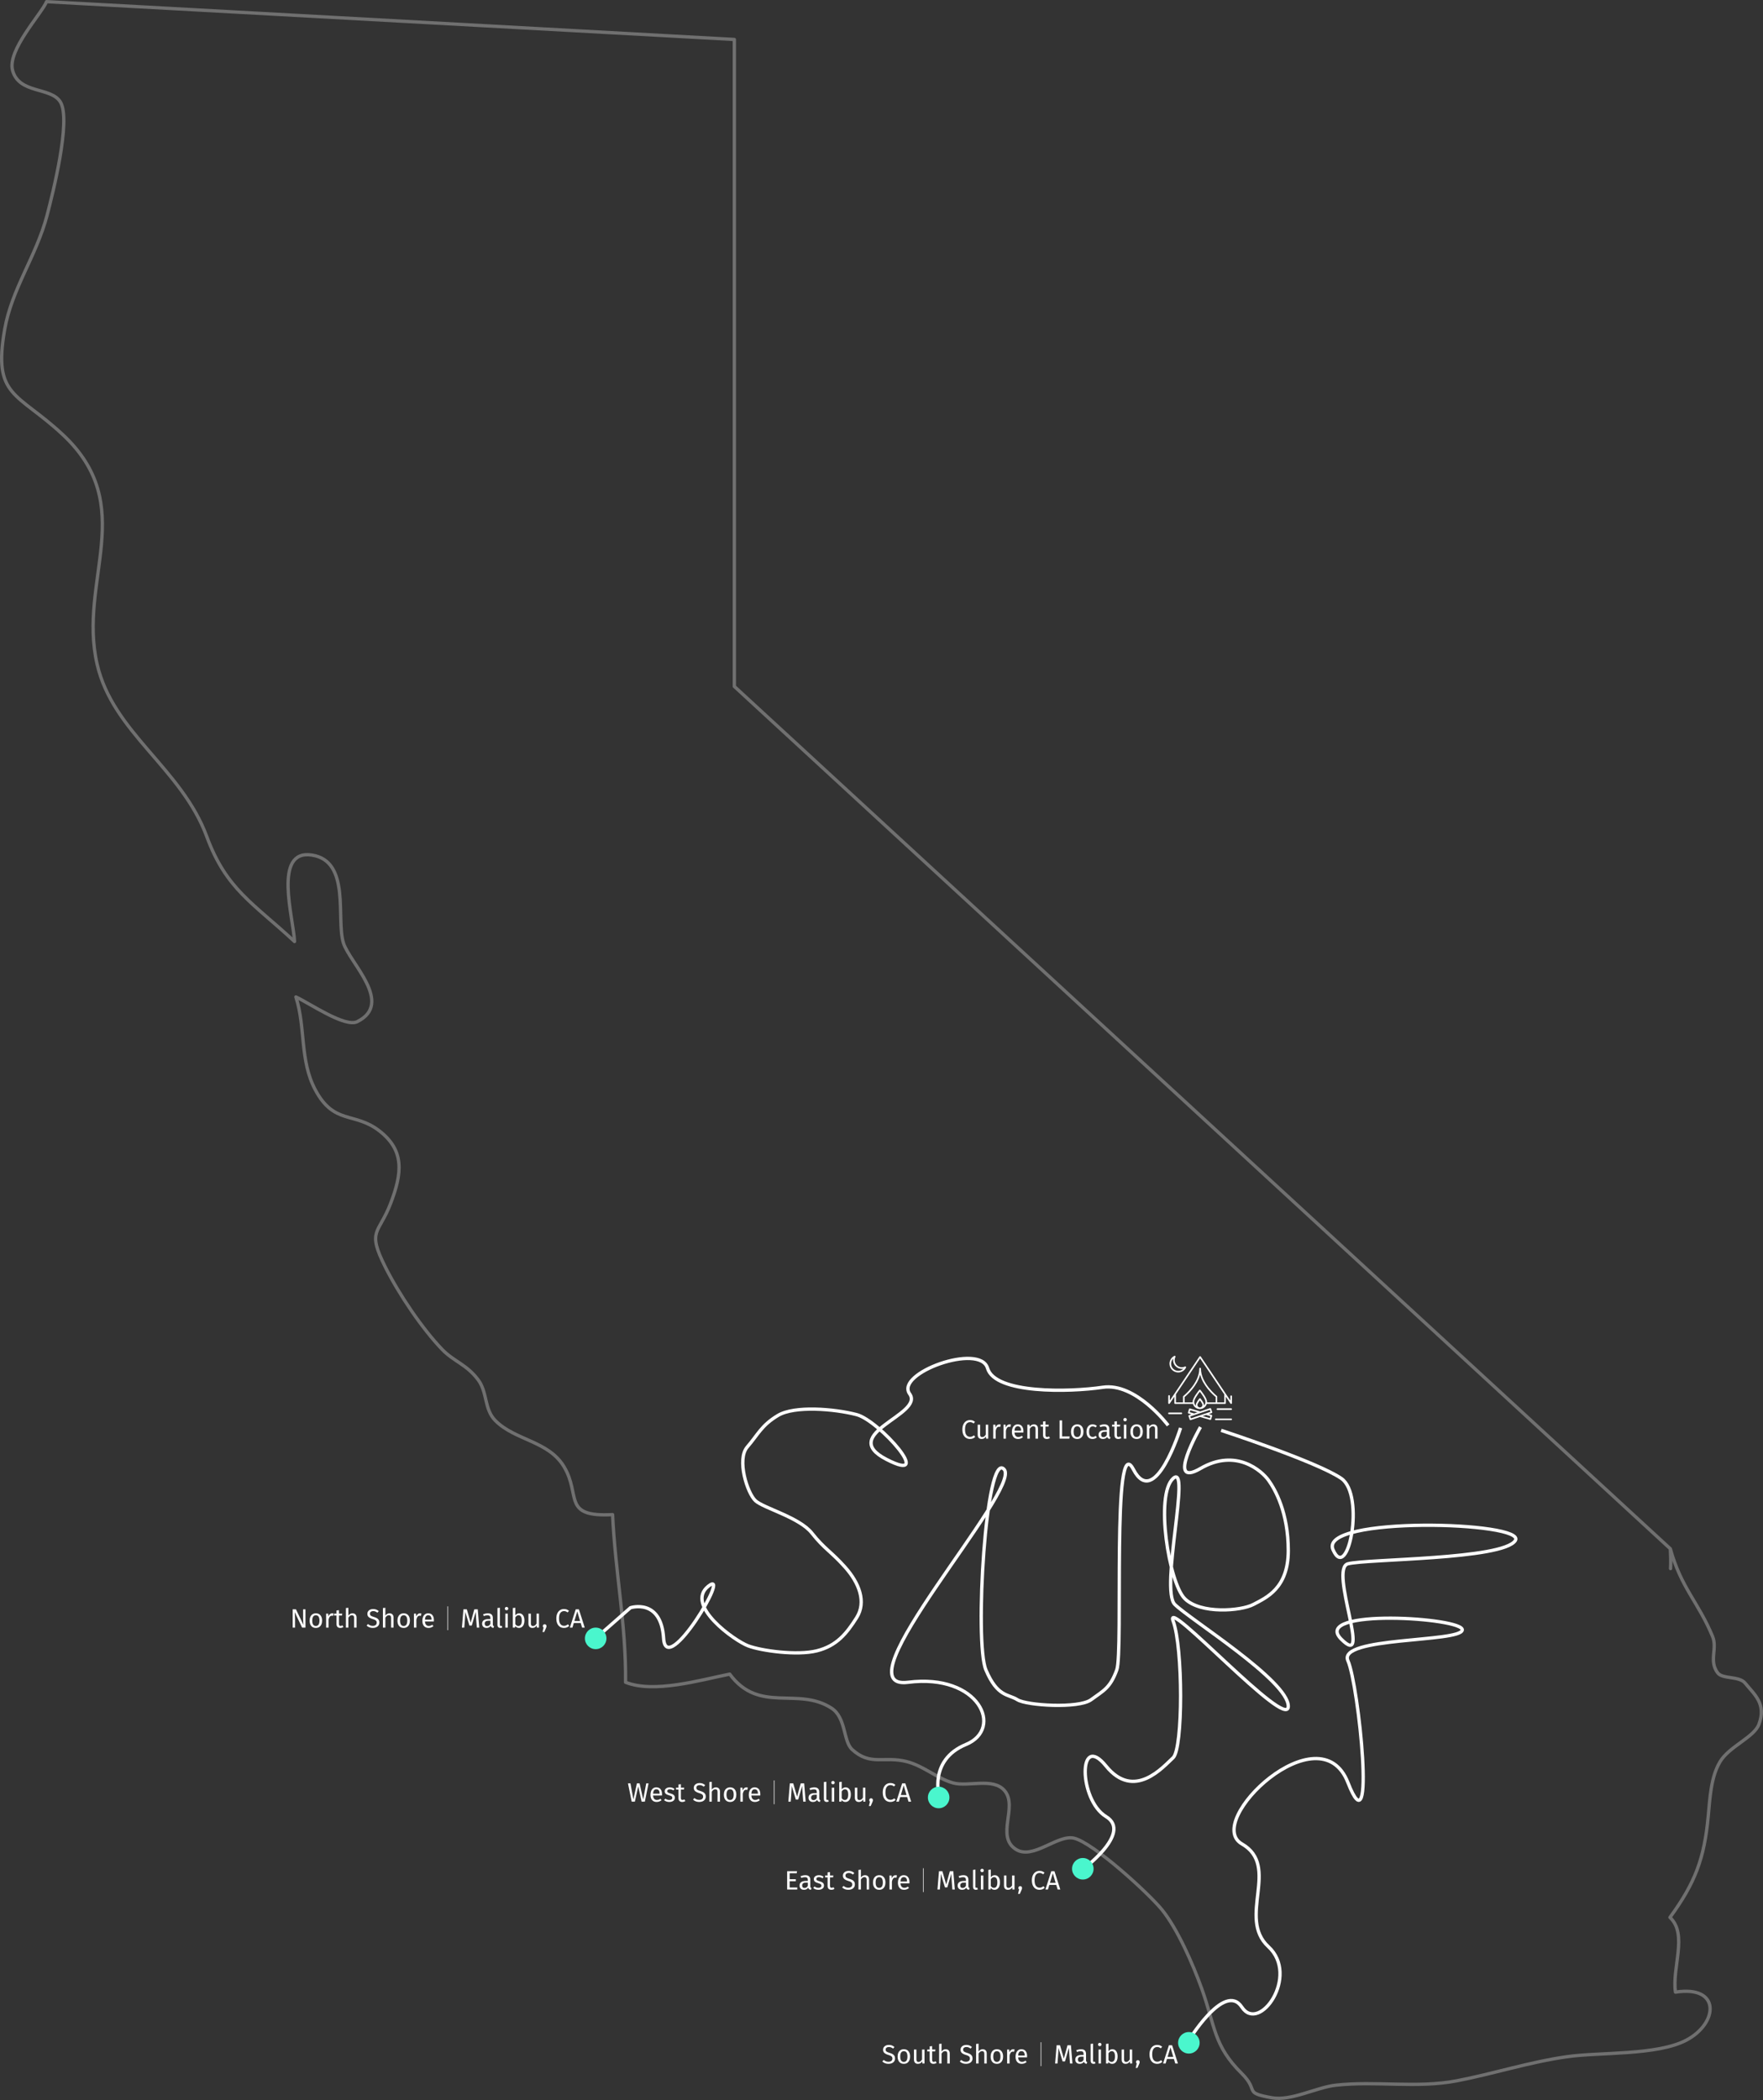 <svg width="1064" height="1267" viewBox="0 0 1064 1267" fill="none" xmlns="http://www.w3.org/2000/svg">
<rect x="0" y="0" width="1064" height="1267" fill="#333333" stroke="none"/>
<g opacity="0.298">
<path d="M1008.08 934.448L443.182 414.142V23.81L28.11 1C24.904 8.544 4.367 30.285 7.572 42.404C11.43 56.898 30.839 52.265 36.478 61.591C43.066 72.58 31.729 117.251 28.346 130.14C21.876 154.555 7.097 174.335 2.822 198.75C-4.36 239.737 10.182 236.47 37.724 262.073C84.141 305.258 46.924 350.048 58.618 400.777C68.115 442.122 109.605 463.446 124.8 504.789C136.553 536.63 152.697 544.767 177.746 568.053C177.153 553.916 164.51 512.215 188.253 515.898C211.817 519.522 202.736 554.331 207.247 568.885C211.045 581.003 237.933 605.239 215.616 616.407C208.196 620.09 187.066 605.418 178.577 601.497C184.572 620.209 180.774 639.633 190.271 657.513C201.608 678.838 213.835 670.641 228.853 682.225C244.344 694.164 242.683 707.886 235.797 725.945C228.615 744.775 221.196 741.865 232.592 764.557C240.843 780.951 254.85 801.742 266.9 814.216C273.904 821.463 281.502 823.127 288.506 832.393C294.323 840.115 292.067 850.214 299.012 857.164C310.883 869.104 331.006 869.282 340.384 884.904C350.831 902.309 338.96 915.437 369.706 913.833C371.309 948.643 377.897 980.185 377.541 1014.99C394.695 1021.82 422.414 1013.69 440.399 1010.06C458.266 1034.18 481.355 1017.43 501.774 1030.56C510.678 1036.26 508.837 1050.52 514.239 1055.51C525.339 1065.72 533.529 1059.31 547.301 1062.87C557.51 1065.49 565.404 1072.97 575.138 1075.7C584.338 1078.26 599.475 1072.26 606.301 1080.4C614.492 1090.14 600.78 1107.96 613.127 1115.8C623.395 1122.33 638.115 1106.77 648.088 1109.03C659.721 1111.7 693.079 1142.17 701.271 1152.21C710.59 1163.68 719.969 1185.06 725.25 1199.79C733.501 1222.84 732.373 1234.13 749.408 1251C760.27 1261.75 749.942 1262.52 767.63 1265.67C779.204 1267.75 794.518 1259.37 806.212 1258.07C830.549 1255.39 855.122 1260.03 879.102 1255.45C901.421 1251.18 922.729 1244.17 945.64 1240.9C965.465 1238.05 1000.37 1240.25 1017.94 1230.8C1036.99 1220.64 1038.71 1197.65 1011.17 1201.93C1008.97 1187.26 1018.77 1167 1007.85 1156.85C1023.04 1136.06 1028.56 1121.38 1030.93 1095.96C1032 1084.79 1032.48 1072.44 1038 1063.05C1043.4 1053.78 1058.59 1048.26 1061.56 1040.3C1066.13 1027.94 1058.83 1022.42 1053.25 1015.53C1049.69 1011.07 1039.54 1013.21 1036.63 1009.29C1031.23 1002.1 1036.57 994.678 1033.6 987.431C1024.94 966.462 1014.61 958.205 1008.08 934.444C1008.26 938.424 1008.44 942.463 1008.2 946.384" stroke="white" stroke-width="2" stroke-linecap="round" stroke-linejoin="round"/>
</g>
<path d="M743.037 849.704H734.75C734.485 849.704 734.269 849.922 734.269 850.189C734.269 850.457 734.485 850.675 734.75 850.675H743.037C743.302 850.675 743.519 850.457 743.519 850.189C743.519 849.922 743.302 849.704 743.037 849.704Z" fill="white"/>
<path d="M743.037 855.856H733.746C733.481 855.856 733.264 856.074 733.264 856.341C733.264 856.608 733.481 856.826 733.746 856.826H743.037C743.302 856.826 743.519 856.608 743.519 856.341C743.519 856.074 743.302 855.856 743.037 855.856Z" fill="white"/>
<path d="M705.481 853.207H712.974C713.239 853.207 713.456 852.989 713.456 852.722C713.456 852.455 713.239 852.237 712.974 852.237H705.481C705.216 852.237 705 852.455 705 852.722C705 852.991 705.216 853.207 705.481 853.207Z" fill="white"/>
<path fill-rule="evenodd" clip-rule="evenodd" d="M708.745 818.05C708.931 817.958 709.153 817.995 709.3 818.143L709.3 818.144C709.445 818.291 709.482 818.517 709.388 818.705C709.089 819.308 708.939 819.95 708.939 820.616C708.939 822.993 710.868 824.928 713.238 824.928C713.902 824.928 714.544 824.775 715.145 824.475C715.332 824.383 715.553 824.42 715.7 824.568C715.847 824.716 715.883 824.942 715.79 825.128C714.893 826.942 713.088 828.068 711.079 828.068C708.177 828.068 705.816 825.696 705.816 822.782C705.816 820.763 706.939 818.951 708.745 818.05ZM714.128 825.823C713.834 825.874 713.539 825.899 713.238 825.899L713.238 825.899C710.336 825.899 707.976 823.529 707.977 820.615C707.977 820.312 708.002 820.014 708.053 819.72C707.248 820.515 706.779 821.607 706.779 822.782C706.779 825.161 708.709 827.097 711.079 827.097C712.251 827.097 713.336 826.629 714.128 825.823Z" fill="white"/>
<path fill-rule="evenodd" clip-rule="evenodd" d="M743.039 841.926H743.037C742.772 841.926 742.558 842.142 742.556 842.409L742.544 845.001L724.677 818.439C724.498 818.172 724.06 818.172 723.88 818.439L706.025 844.982L706.037 842.231C706.038 841.964 705.822 841.744 705.557 841.744H705.555C705.29 841.744 705.076 841.96 705.074 842.227L705.057 846.568C705.055 846.783 705.194 846.97 705.395 847.035C705.442 847.05 705.489 847.056 705.538 847.056C705.694 847.056 705.845 846.978 705.937 846.843L708.747 842.667V846.572C708.747 846.84 708.963 847.058 709.228 847.058H719.952C720.5 848.847 722.16 850.151 724.12 850.151C724.127 850.151 724.133 850.151 724.139 850.151L724.139 850.151C724.145 850.15 724.151 850.15 724.158 850.15C724.161 850.15 724.164 850.15 724.167 850.151L724.167 850.151L724.167 850.151C724.17 850.151 724.174 850.151 724.177 850.151C724.183 850.151 724.188 850.151 724.194 850.15L724.205 850.149C724.214 850.147 724.224 850.146 724.233 850.146C726.142 850.097 727.75 848.811 728.286 847.058H739.33C739.595 847.058 739.812 846.84 739.812 846.572V842.667L742.622 846.843C742.74 847.02 742.958 847.097 743.16 847.035C743.361 846.972 743.5 846.785 743.5 846.572L743.519 842.413C743.521 842.144 743.306 841.928 743.039 841.926L743.039 841.926ZM724.233 849.175L724.227 849.176C724.203 849.178 724.18 849.179 724.158 849.179C723.322 849.168 722.645 848.485 722.645 847.647C722.645 847.096 723.45 845.826 724.176 844.868C724.902 845.826 725.707 847.096 725.707 847.647C725.707 848.472 725.051 849.145 724.233 849.175L724.233 849.175ZM726.668 847.646C726.668 847.79 726.65 847.926 726.627 848.063L726.627 848.063C727.178 847.456 727.517 846.654 727.513 845.773C727.513 844.318 725.324 841.225 724.116 839.685C722.911 841.225 720.719 844.32 720.719 845.773C720.719 846.728 721.116 847.592 721.75 848.212C721.709 848.028 721.681 847.841 721.681 847.646C721.681 846.417 723.45 844.208 723.804 843.778C723.986 843.556 724.363 843.556 724.545 843.778C724.9 844.209 726.668 846.417 726.668 847.646ZM724.49 838.605C724.308 838.383 723.932 838.383 723.749 838.605C723.341 839.1 719.76 843.513 719.76 845.773C719.76 845.849 719.765 845.924 719.77 845.999V845.999C719.772 846.029 719.774 846.058 719.775 846.088H714.927V842.888C715.555 842.376 717.637 840.601 719.745 837.968C721.457 835.831 723.411 832.811 724.297 829.369C725.183 832.813 727.137 835.831 728.848 837.968C730.957 840.601 733.039 842.375 733.667 842.888V846.088H728.463C728.47 845.983 728.478 845.879 728.478 845.773C728.48 843.513 724.899 839.1 724.491 838.605H724.49ZM734.628 846.087H738.848L738.851 841.236L724.28 819.577L709.71 841.236V846.087H713.962V842.652C713.962 842.501 714.032 842.358 714.15 842.267L714.15 842.267C714.267 842.175 723.813 834.633 723.813 825.706C723.813 825.439 724.03 825.221 724.295 825.221C724.56 825.221 724.776 825.439 724.776 825.706C724.776 834.63 734.317 842.17 734.439 842.267L734.44 842.267C734.558 842.36 734.628 842.502 734.628 842.652V846.087Z" fill="white"/>
<path fill-rule="evenodd" clip-rule="evenodd" d="M731.596 851.949C731.639 852.07 731.63 852.207 731.573 852.322L731.574 852.322C731.515 852.44 731.416 852.529 731.292 852.571L729.511 853.164L731.222 853.651C731.346 853.687 731.452 853.771 731.514 853.884C731.576 853.998 731.589 854.131 731.553 854.256L730.938 856.345C730.876 856.555 730.686 856.692 730.477 856.692C730.434 856.692 730.389 856.684 730.346 856.673L724.218 854.927L718.594 856.802C718.545 856.819 718.494 856.827 718.444 856.827C718.244 856.827 718.058 856.701 717.992 856.5L717.283 854.44C717.24 854.318 717.249 854.182 717.306 854.066C717.362 853.949 717.464 853.862 717.586 853.82L719.072 853.325L717.287 852.817C717.163 852.781 717.057 852.698 716.995 852.584C716.933 852.47 716.92 852.337 716.956 852.212L717.571 850.123C717.646 849.867 717.909 849.721 718.163 849.793L724.364 851.56L730.281 849.587C730.531 849.503 730.8 849.638 730.887 849.888L731.596 851.949ZM718.359 850.857L718.017 852.015L720.703 852.781L722.734 852.104L718.359 850.857ZM730.49 854.451L730.148 855.609L725.848 854.383L727.88 853.706L730.49 854.451ZM718.35 854.588L718.743 855.731L730.526 851.803L730.133 850.66L718.35 854.588Z" fill="white"/>
<path d="M737 863C737 863 795 882 809.5 892C824 902 813.5 955.5 804.5 935C795.5 914.5 922 918 914.5 929.5C907 941 825 940.5 813.5 943.5C802 946.5 828.5 1008 809.5 989C790.5 970 884 976 882.5 983.5C881 991 807 987.5 813.5 1002C820 1016.5 830.5 1119 813.5 1075.5C796.5 1032 726 1099 749.5 1112.5C773 1126 746.5 1157 765.5 1174.5C784.5 1192 760 1227 749.5 1211C739 1195 716.5 1232.5 716.5 1232.5" stroke="white" stroke-width="2"/>
<path d="M724.5 861C724.5 861 703 898.5 724.5 886C746 873.5 761.5 887.5 765.5 893C769.5 898.5 777.5 912.5 777.5 935.5C777.5 958.5 764 964 756.5 968C749 972 724.5 974 715 964.5C705.5 955 697 902 708 892C719 882 700 959 709 968C718 977 777.5 1014 777.5 1029.5C777.5 1045 702 962 708 978C714 994 714 1055 708 1060.5C702 1066 684.5 1086.5 667.5 1065.5C650.5 1044.5 651 1086 667.5 1096C684 1106 652 1129 652 1129" stroke="white" stroke-width="2"/>
<path d="M712.5 861.5C712.5 861.5 697 911.5 684 886.5C671 861.5 678 996.5 674 1007.5C670 1018.5 666 1020 658.5 1025.5C651 1031 619.5 1029 614 1025.5C608.5 1022 602 1024 595 1007.5C588 991 595 874.5 606 886.5C617 898.5 505 1020.5 548 1015C591 1009.5 606 1043 583 1052.5C560 1062 567 1084.5 567 1084.5" stroke="white" stroke-width="2"/>
<path d="M705 860C705 860 685.5 834 665.5 837C645.5 840 600.5 841 596 825.5C591.5 810 540 828.5 549 841C558 853.5 505 865 535 880.5C565 896 530.5 857 517 853.5C503.5 850 479.5 848 469.5 854C459.5 860 457.5 865.5 451 873C444.5 880.5 451 901 456 905.5C461 910 482.5 915.5 490 925C497.5 934.5 501.5 936 510 945.5C518.5 955 523 966.5 517 976C511 985.5 505 993 493 996C481 999 459.5 996 451.5 993C443.5 990 413 968.5 427.5 957C442 945.5 402 1013 400.5 988.5C399 964 380.5 970 380.5 970L360 988" stroke="white" stroke-width="2"/>
<path fill-rule="evenodd" clip-rule="evenodd" d="M566.5 1091C570.09 1091 573 1088.09 573 1084.5C573 1080.91 570.09 1078 566.5 1078C562.91 1078 560 1080.91 560 1084.5C560 1088.09 562.91 1091 566.5 1091Z" fill="#4AF6CD"/>
<path fill-rule="evenodd" clip-rule="evenodd" d="M359.5 995C363.09 995 366 992.09 366 988.5C366 984.91 363.09 982 359.5 982C355.91 982 353 984.91 353 988.5C353 992.09 355.91 995 359.5 995Z" fill="#4AF6CD"/>
<path fill-rule="evenodd" clip-rule="evenodd" d="M717.5 1239C721.09 1239 724 1236.09 724 1232.5C724 1228.91 721.09 1226 717.5 1226C713.91 1226 711 1228.91 711 1232.5C711 1236.09 713.91 1239 717.5 1239Z" fill="#4AF6CD"/>
<path fill-rule="evenodd" clip-rule="evenodd" d="M653.5 1134C657.09 1134 660 1131.09 660 1127.5C660 1123.91 657.09 1121 653.5 1121C649.91 1121 647 1123.91 647 1127.5C647 1131.09 649.91 1134 653.5 1134Z" fill="#4AF6CD"/>
<path fill-rule="evenodd" clip-rule="evenodd" d="M652 1132C653.657 1132 655 1130.66 655 1129C655 1127.34 653.657 1126 652 1126C650.343 1126 649 1127.34 649 1129C649 1130.66 650.343 1132 652 1132Z" fill="#4AF6CD"/>
<path fill-rule="evenodd" clip-rule="evenodd" d="M567 1088C568.657 1088 570 1086.66 570 1085C570 1083.34 568.657 1082 567 1082C565.343 1082 564 1083.34 564 1085C564 1086.66 565.343 1088 567 1088Z" fill="#4AF6CD"/>
<path fill-rule="evenodd" clip-rule="evenodd" d="M718 1236C719.657 1236 721 1234.66 721 1233C721 1231.34 719.657 1230 718 1230C716.343 1230 715 1231.34 715 1233C715 1234.66 716.343 1236 718 1236Z" fill="#4AF6CD"/>
<path fill-rule="evenodd" clip-rule="evenodd" d="M358 993C359.657 993 361 991.657 361 990C361 988.343 359.657 987 358 987C356.343 987 355 988.343 355 990C355 991.657 356.343 993 358 993Z" fill="#4AF6CD"/>
<path d="M391.41 1075.98L389.17 1087H387.218L385.186 1077.77L383.138 1087H381.234L378.994 1075.98H380.482L382.258 1085.67L384.386 1075.98H386.002L388.178 1085.67L390.018 1075.98H391.41ZM399.544 1082.54C399.544 1082.78 399.534 1083.03 399.512 1083.29H394.136C394.2 1084.22 394.435 1084.9 394.84 1085.34C395.246 1085.77 395.768 1085.99 396.408 1085.99C396.814 1085.99 397.187 1085.93 397.528 1085.82C397.87 1085.7 398.227 1085.51 398.6 1085.26L399.24 1086.14C398.344 1086.84 397.363 1087.19 396.296 1087.19C395.123 1087.19 394.206 1086.81 393.544 1086.04C392.894 1085.27 392.568 1084.22 392.568 1082.87C392.568 1082 392.707 1081.22 392.984 1080.55C393.272 1079.87 393.678 1079.34 394.2 1078.95C394.734 1078.57 395.358 1078.38 396.072 1078.38C397.192 1078.38 398.051 1078.74 398.648 1079.48C399.246 1080.22 399.544 1081.23 399.544 1082.54ZM398.088 1082.1C398.088 1081.27 397.923 1080.64 397.592 1080.2C397.262 1079.76 396.766 1079.54 396.104 1079.54C394.899 1079.54 394.243 1080.43 394.136 1082.2H398.088V1082.1ZM404.183 1078.38C404.759 1078.38 405.276 1078.46 405.735 1078.62C406.194 1078.78 406.631 1079.02 407.047 1079.34L406.423 1080.26C406.039 1080.02 405.671 1079.84 405.319 1079.72C404.978 1079.6 404.615 1079.54 404.231 1079.54C403.751 1079.54 403.372 1079.65 403.095 1079.85C402.818 1080.04 402.679 1080.31 402.679 1080.65C402.679 1080.99 402.807 1081.26 403.063 1081.45C403.33 1081.64 403.804 1081.83 404.487 1082.01C405.426 1082.24 406.124 1082.56 406.583 1082.97C407.052 1083.37 407.287 1083.93 407.287 1084.63C407.287 1085.46 406.962 1086.1 406.311 1086.54C405.671 1086.97 404.887 1087.19 403.959 1087.19C402.679 1087.19 401.618 1086.82 400.775 1086.09L401.559 1085.19C402.274 1085.74 403.063 1086.01 403.927 1086.01C404.482 1086.01 404.919 1085.9 405.239 1085.67C405.57 1085.44 405.735 1085.12 405.735 1084.73C405.735 1084.44 405.676 1084.21 405.559 1084.04C405.442 1083.86 405.239 1083.7 404.951 1083.58C404.663 1083.44 404.242 1083.29 403.687 1083.14C402.791 1082.91 402.14 1082.59 401.735 1082.2C401.34 1081.81 401.143 1081.3 401.143 1080.7C401.143 1080.26 401.271 1079.86 401.527 1079.51C401.794 1079.15 402.156 1078.87 402.615 1078.68C403.084 1078.48 403.607 1078.38 404.183 1078.38ZM413.62 1086.62C413.065 1087 412.436 1087.19 411.732 1087.19C411.017 1087.19 410.457 1086.99 410.052 1086.58C409.657 1086.17 409.46 1085.57 409.46 1084.79V1079.7H407.988V1078.57H409.46V1076.66L410.932 1076.49V1078.57H412.932L412.772 1079.7H410.932V1084.73C410.932 1085.17 411.006 1085.49 411.156 1085.69C411.316 1085.88 411.577 1085.98 411.94 1085.98C412.27 1085.98 412.644 1085.86 413.06 1085.64L413.62 1086.62ZM422.179 1075.78C422.915 1075.78 423.545 1075.89 424.067 1076.1C424.59 1076.31 425.097 1076.63 425.587 1077.06L424.755 1077.99C424.339 1077.66 423.929 1077.42 423.523 1077.27C423.129 1077.11 422.702 1077.03 422.243 1077.03C421.667 1077.03 421.193 1077.17 420.819 1077.43C420.446 1077.7 420.259 1078.09 420.259 1078.6C420.259 1078.92 420.323 1079.19 420.451 1079.42C420.579 1079.63 420.814 1079.83 421.155 1080.01C421.507 1080.19 422.014 1080.38 422.675 1080.58C423.369 1080.8 423.945 1081.03 424.403 1081.27C424.862 1081.52 425.23 1081.86 425.507 1082.3C425.795 1082.72 425.939 1083.27 425.939 1083.93C425.939 1084.57 425.779 1085.13 425.459 1085.62C425.15 1086.11 424.697 1086.5 424.099 1086.78C423.513 1087.05 422.814 1087.19 422.003 1087.19C420.478 1087.19 419.23 1086.72 418.259 1085.77L419.091 1084.84C419.539 1085.2 419.993 1085.48 420.451 1085.67C420.91 1085.85 421.422 1085.94 421.987 1085.94C422.67 1085.94 423.235 1085.78 423.683 1085.45C424.131 1085.11 424.355 1084.62 424.355 1083.98C424.355 1083.61 424.286 1083.31 424.147 1083.08C424.009 1082.83 423.769 1082.62 423.427 1082.42C423.097 1082.23 422.611 1082.04 421.971 1081.85C420.841 1081.51 420.014 1081.1 419.491 1080.62C418.969 1080.14 418.707 1079.49 418.707 1078.66C418.707 1078.11 418.851 1077.61 419.139 1077.18C419.438 1076.74 419.849 1076.4 420.371 1076.15C420.905 1075.91 421.507 1075.78 422.179 1075.78ZM432.066 1078.38C432.834 1078.38 433.431 1078.61 433.858 1079.06C434.295 1079.52 434.514 1080.15 434.514 1080.95V1087H433.042V1081.16C433.042 1080.56 432.925 1080.14 432.69 1079.9C432.466 1079.65 432.135 1079.53 431.698 1079.53C431.261 1079.53 430.871 1079.66 430.53 1079.91C430.189 1080.17 429.869 1080.53 429.57 1081V1087H428.098V1075.19L429.57 1075.03V1079.74C430.231 1078.83 431.063 1078.38 432.066 1078.38ZM440.641 1078.38C441.825 1078.38 442.742 1078.77 443.393 1079.56C444.054 1080.35 444.385 1081.42 444.385 1082.78C444.385 1083.65 444.236 1084.42 443.937 1085.1C443.638 1085.76 443.206 1086.27 442.641 1086.65C442.076 1087.01 441.404 1087.19 440.625 1087.19C439.441 1087.19 438.518 1086.8 437.857 1086.01C437.196 1085.22 436.865 1084.15 436.865 1082.79C436.865 1081.92 437.014 1081.15 437.313 1080.49C437.612 1079.82 438.044 1079.3 438.609 1078.94C439.174 1078.56 439.852 1078.38 440.641 1078.38ZM440.641 1079.56C439.18 1079.56 438.449 1080.64 438.449 1082.79C438.449 1084.94 439.174 1086.01 440.625 1086.01C442.076 1086.01 442.801 1084.93 442.801 1082.78C442.801 1080.63 442.081 1079.56 440.641 1079.56ZM450.481 1078.38C450.78 1078.38 451.057 1078.41 451.313 1078.47L451.041 1079.91C450.785 1079.85 450.54 1079.82 450.305 1079.82C449.782 1079.82 449.361 1080.01 449.041 1080.39C448.721 1080.78 448.47 1081.37 448.289 1082.18V1087H446.817V1078.57H448.081L448.225 1080.28C448.449 1079.65 448.753 1079.18 449.137 1078.86C449.521 1078.54 449.969 1078.38 450.481 1078.38ZM458.872 1082.54C458.872 1082.78 458.862 1083.03 458.84 1083.29H453.464C453.528 1084.22 453.763 1084.9 454.168 1085.34C454.574 1085.77 455.096 1085.99 455.736 1085.99C456.142 1085.99 456.515 1085.93 456.856 1085.82C457.198 1085.7 457.555 1085.51 457.928 1085.26L458.568 1086.14C457.672 1086.84 456.691 1087.19 455.624 1087.19C454.451 1087.19 453.534 1086.81 452.872 1086.04C452.222 1085.27 451.896 1084.22 451.896 1082.87C451.896 1082 452.035 1081.22 452.312 1080.55C452.6 1079.87 453.006 1079.34 453.528 1078.95C454.062 1078.57 454.686 1078.38 455.4 1078.38C456.52 1078.38 457.379 1078.74 457.976 1079.48C458.574 1080.22 458.872 1081.23 458.872 1082.54ZM457.416 1082.1C457.416 1081.27 457.251 1080.64 456.92 1080.2C456.59 1079.76 456.094 1079.54 455.432 1079.54C454.227 1079.54 453.571 1080.43 453.464 1082.2H457.416V1082.1ZM467.41 1074.18V1088.57H467.058V1074.18H467.41ZM486.237 1087H484.765L484.381 1082.02C484.221 1080.07 484.131 1078.57 484.109 1077.53L481.725 1085.75H480.301L477.789 1077.51C477.789 1078.85 477.72 1080.39 477.581 1082.14L477.213 1087H475.773L476.685 1075.98H478.733L481.053 1083.99L483.261 1075.98H485.325L486.237 1087ZM494.434 1085.03C494.434 1085.37 494.493 1085.63 494.61 1085.8C494.728 1085.96 494.904 1086.08 495.138 1086.17L494.802 1087.19C494.365 1087.14 494.013 1087.02 493.746 1086.82C493.48 1086.63 493.282 1086.33 493.154 1085.93C492.589 1086.77 491.752 1087.19 490.642 1087.19C489.81 1087.19 489.154 1086.96 488.674 1086.49C488.194 1086.02 487.954 1085.41 487.954 1084.65C487.954 1083.75 488.274 1083.06 488.914 1082.58C489.565 1082.1 490.482 1081.86 491.666 1081.86H492.962V1081.24C492.962 1080.64 492.818 1080.22 492.53 1079.96C492.242 1079.7 491.8 1079.58 491.202 1079.58C490.584 1079.58 489.826 1079.73 488.93 1080.02L488.562 1078.95C489.608 1078.57 490.578 1078.38 491.474 1078.38C492.466 1078.38 493.208 1078.62 493.698 1079.11C494.189 1079.59 494.434 1080.28 494.434 1081.18V1085.03ZM490.978 1086.09C491.821 1086.09 492.482 1085.65 492.962 1084.78V1082.84H491.858C490.301 1082.84 489.522 1083.42 489.522 1084.57C489.522 1085.07 489.645 1085.45 489.89 1085.7C490.136 1085.96 490.498 1086.09 490.978 1086.09ZM498.981 1087.19C498.437 1087.19 498.005 1087.03 497.685 1086.71C497.376 1086.38 497.221 1085.92 497.221 1085.34V1075.18L498.693 1075V1085.3C498.693 1085.54 498.731 1085.71 498.805 1085.82C498.891 1085.92 499.029 1085.98 499.221 1085.98C499.424 1085.98 499.605 1085.94 499.765 1085.88L500.149 1086.9C499.797 1087.1 499.408 1087.19 498.981 1087.19ZM503.461 1078.57V1087H501.989V1078.57H503.461ZM502.709 1074.52C503.018 1074.52 503.269 1074.62 503.461 1074.81C503.653 1075 503.749 1075.24 503.749 1075.53C503.749 1075.82 503.653 1076.06 503.461 1076.25C503.269 1076.43 503.018 1076.52 502.709 1076.52C502.41 1076.52 502.165 1076.43 501.973 1076.25C501.781 1076.06 501.685 1075.82 501.685 1075.53C501.685 1075.24 501.781 1075 501.973 1074.81C502.165 1074.62 502.41 1074.52 502.709 1074.52ZM510.36 1078.38C511.32 1078.38 512.083 1078.77 512.648 1079.54C513.214 1080.31 513.496 1081.39 513.496 1082.78C513.496 1083.65 513.363 1084.42 513.096 1085.1C512.83 1085.76 512.446 1086.27 511.944 1086.65C511.443 1087.01 510.856 1087.19 510.184 1087.19C509.299 1087.19 508.552 1086.82 507.944 1086.07L507.8 1087H506.504V1075.18L507.976 1075V1079.62C508.584 1078.79 509.379 1078.38 510.36 1078.38ZM509.832 1086.02C510.483 1086.02 510.99 1085.76 511.352 1085.24C511.726 1084.71 511.912 1083.89 511.912 1082.78C511.912 1081.63 511.742 1080.81 511.4 1080.31C511.059 1079.8 510.574 1079.54 509.944 1079.54C509.198 1079.54 508.542 1079.98 507.976 1080.86V1084.89C508.2 1085.24 508.472 1085.52 508.792 1085.72C509.123 1085.92 509.47 1086.02 509.832 1086.02ZM522.276 1087H521.012L520.9 1085.69C520.58 1086.21 520.212 1086.59 519.796 1086.84C519.38 1087.07 518.874 1087.19 518.276 1087.19C517.54 1087.19 516.964 1086.97 516.548 1086.52C516.132 1086.07 515.924 1085.44 515.924 1084.62V1078.57H517.396V1084.46C517.396 1085.03 517.498 1085.44 517.7 1085.69C517.903 1085.92 518.234 1086.04 518.692 1086.04C519.514 1086.04 520.218 1085.55 520.804 1084.58V1078.57H522.276V1087ZM525.701 1084.97C526.021 1084.97 526.288 1085.07 526.501 1085.29C526.714 1085.5 526.821 1085.76 526.821 1086.07C526.821 1086.4 526.725 1086.78 526.533 1087.21L525.461 1089.66H524.405L525.045 1087C524.906 1086.89 524.794 1086.76 524.709 1086.6C524.634 1086.44 524.597 1086.26 524.597 1086.07C524.597 1085.76 524.704 1085.5 524.917 1085.29C525.13 1085.07 525.392 1084.97 525.701 1084.97ZM537.331 1075.78C537.992 1075.78 538.547 1075.87 538.995 1076.04C539.454 1076.21 539.918 1076.49 540.387 1076.87L539.555 1077.85C538.883 1077.3 538.174 1077.03 537.427 1077.03C536.51 1077.03 535.768 1077.38 535.203 1078.09C534.648 1078.79 534.371 1079.92 534.371 1081.48C534.371 1082.99 534.648 1084.11 535.203 1084.84C535.758 1085.55 536.494 1085.91 537.411 1085.91C537.88 1085.91 538.291 1085.83 538.643 1085.67C538.995 1085.51 539.368 1085.29 539.763 1085L540.515 1085.96C540.174 1086.31 539.736 1086.61 539.203 1086.84C538.67 1087.07 538.056 1087.19 537.363 1087.19C536.467 1087.19 535.667 1086.97 534.963 1086.54C534.27 1086.09 533.726 1085.44 533.331 1084.58C532.947 1083.72 532.755 1082.69 532.755 1081.48C532.755 1080.27 532.958 1079.25 533.363 1078.39C533.768 1077.53 534.318 1076.88 535.011 1076.44C535.704 1076 536.478 1075.78 537.331 1075.78ZM548.3 1087L547.468 1084.23H543.292L542.46 1087H540.924L544.46 1075.98H546.38L549.9 1087H548.3ZM543.66 1083H547.1L545.388 1077.24L543.66 1083Z" fill="white"/>
<path d="M184.359 982H182.327L177.847 972.64C177.911 973.376 177.959 974.059 177.991 974.688C178.034 975.307 178.055 976.059 178.055 976.944V982H176.631V970.976H178.615L183.143 980.352C183.111 980.075 183.069 979.589 183.015 978.896C182.962 978.203 182.935 977.568 182.935 976.992V970.976H184.359V982ZM190.641 973.376C191.825 973.376 192.742 973.771 193.393 974.56C194.054 975.349 194.385 976.421 194.385 977.776C194.385 978.651 194.236 979.424 193.937 980.096C193.638 980.757 193.206 981.275 192.641 981.648C192.076 982.011 191.404 982.192 190.625 982.192C189.441 982.192 188.518 981.797 187.857 981.008C187.196 980.219 186.865 979.147 186.865 977.792C186.865 976.917 187.014 976.149 187.313 975.488C187.612 974.816 188.044 974.299 188.609 973.936C189.174 973.563 189.852 973.376 190.641 973.376ZM190.641 974.56C189.18 974.56 188.449 975.637 188.449 977.792C188.449 979.936 189.174 981.008 190.625 981.008C192.076 981.008 192.801 979.931 192.801 977.776C192.801 975.632 192.081 974.56 190.641 974.56ZM200.481 973.376C200.78 973.376 201.057 973.408 201.313 973.472L201.041 974.912C200.785 974.848 200.54 974.816 200.305 974.816C199.782 974.816 199.361 975.008 199.041 975.392C198.721 975.776 198.47 976.373 198.289 977.184V982H196.817V973.568H198.081L198.225 975.28C198.449 974.651 198.753 974.176 199.137 973.856C199.521 973.536 199.969 973.376 200.481 973.376ZM207.245 981.616C206.69 982 206.061 982.192 205.357 982.192C204.642 982.192 204.082 981.989 203.677 981.584C203.282 981.168 203.085 980.571 203.085 979.792V974.704H201.613V973.568H203.085V971.664L204.557 971.488V973.568H206.557L206.397 974.704H204.557V979.728C204.557 980.165 204.631 980.485 204.781 980.688C204.941 980.88 205.202 980.976 205.565 980.976C205.895 980.976 206.269 980.864 206.685 980.64L207.245 981.616ZM212.738 973.376C213.506 973.376 214.103 973.605 214.53 974.064C214.967 974.523 215.186 975.152 215.186 975.952V982H213.714V976.16C213.714 975.563 213.597 975.141 213.362 974.896C213.138 974.651 212.807 974.528 212.37 974.528C211.933 974.528 211.543 974.656 211.202 974.912C210.861 975.168 210.541 975.531 210.242 976V982H208.77V970.192L210.242 970.032V974.736C210.903 973.829 211.735 973.376 212.738 973.376ZM225.179 970.784C225.915 970.784 226.545 970.891 227.067 971.104C227.59 971.307 228.097 971.627 228.587 972.064L227.755 972.992C227.339 972.661 226.929 972.421 226.523 972.272C226.129 972.112 225.702 972.032 225.243 972.032C224.667 972.032 224.193 972.165 223.819 972.432C223.446 972.699 223.259 973.088 223.259 973.6C223.259 973.92 223.323 974.192 223.451 974.416C223.579 974.629 223.814 974.827 224.155 975.008C224.507 975.189 225.014 975.381 225.675 975.584C226.369 975.797 226.945 976.027 227.403 976.272C227.862 976.517 228.23 976.859 228.507 977.296C228.795 977.723 228.939 978.267 228.939 978.928C228.939 979.568 228.779 980.133 228.459 980.624C228.15 981.115 227.697 981.499 227.099 981.776C226.513 982.053 225.814 982.192 225.003 982.192C223.478 982.192 222.23 981.717 221.259 980.768L222.091 979.84C222.539 980.203 222.993 980.48 223.451 980.672C223.91 980.853 224.422 980.944 224.987 980.944C225.67 980.944 226.235 980.779 226.683 980.448C227.131 980.107 227.355 979.616 227.355 978.976C227.355 978.613 227.286 978.315 227.147 978.08C227.009 977.835 226.769 977.616 226.427 977.424C226.097 977.232 225.611 977.04 224.971 976.848C223.841 976.507 223.014 976.096 222.491 975.616C221.969 975.136 221.707 974.485 221.707 973.664C221.707 973.109 221.851 972.613 222.139 972.176C222.438 971.739 222.849 971.397 223.371 971.152C223.905 970.907 224.507 970.784 225.179 970.784ZM235.066 973.376C235.834 973.376 236.431 973.605 236.858 974.064C237.295 974.523 237.514 975.152 237.514 975.952V982H236.042V976.16C236.042 975.563 235.925 975.141 235.69 974.896C235.466 974.651 235.135 974.528 234.698 974.528C234.261 974.528 233.871 974.656 233.53 974.912C233.189 975.168 232.869 975.531 232.57 976V982H231.098V970.192L232.57 970.032V974.736C233.231 973.829 234.063 973.376 235.066 973.376ZM243.641 973.376C244.825 973.376 245.742 973.771 246.393 974.56C247.054 975.349 247.385 976.421 247.385 977.776C247.385 978.651 247.236 979.424 246.937 980.096C246.638 980.757 246.206 981.275 245.641 981.648C245.076 982.011 244.404 982.192 243.625 982.192C242.441 982.192 241.518 981.797 240.857 981.008C240.196 980.219 239.865 979.147 239.865 977.792C239.865 976.917 240.014 976.149 240.313 975.488C240.612 974.816 241.044 974.299 241.609 973.936C242.174 973.563 242.852 973.376 243.641 973.376ZM243.641 974.56C242.18 974.56 241.449 975.637 241.449 977.792C241.449 979.936 242.174 981.008 243.625 981.008C245.076 981.008 245.801 979.931 245.801 977.776C245.801 975.632 245.081 974.56 243.641 974.56ZM253.481 973.376C253.78 973.376 254.057 973.408 254.313 973.472L254.041 974.912C253.785 974.848 253.54 974.816 253.305 974.816C252.782 974.816 252.361 975.008 252.041 975.392C251.721 975.776 251.47 976.373 251.289 977.184V982H249.817V973.568H251.081L251.225 975.28C251.449 974.651 251.753 974.176 252.137 973.856C252.521 973.536 252.969 973.376 253.481 973.376ZM261.872 977.536C261.872 977.781 261.862 978.032 261.84 978.288H256.464C256.528 979.216 256.763 979.899 257.168 980.336C257.574 980.773 258.096 980.992 258.736 980.992C259.142 980.992 259.515 980.933 259.856 980.816C260.198 980.699 260.555 980.512 260.928 980.256L261.568 981.136C260.672 981.84 259.691 982.192 258.624 982.192C257.451 982.192 256.534 981.808 255.872 981.04C255.222 980.272 254.896 979.216 254.896 977.872C254.896 976.997 255.035 976.224 255.312 975.552C255.6 974.869 256.006 974.336 256.528 973.952C257.062 973.568 257.686 973.376 258.4 973.376C259.52 973.376 260.379 973.744 260.976 974.48C261.574 975.216 261.872 976.235 261.872 977.536ZM260.416 977.104C260.416 976.272 260.251 975.637 259.92 975.2C259.59 974.763 259.094 974.544 258.432 974.544C257.227 974.544 256.571 975.429 256.464 977.2H260.416V977.104ZM270.41 969.184V983.568H270.058V969.184H270.41ZM289.237 982H287.765L287.381 977.024C287.221 975.072 287.131 973.573 287.109 972.528L284.725 980.752H283.301L280.789 972.512C280.789 973.845 280.72 975.387 280.581 977.136L280.213 982H278.773L279.685 970.976H281.733L284.053 978.992L286.261 970.976H288.325L289.237 982ZM297.434 980.032C297.434 980.373 297.493 980.629 297.61 980.8C297.728 980.96 297.904 981.083 298.138 981.168L297.802 982.192C297.365 982.139 297.013 982.016 296.746 981.824C296.48 981.632 296.282 981.333 296.154 980.928C295.589 981.771 294.752 982.192 293.642 982.192C292.81 982.192 292.154 981.957 291.674 981.488C291.194 981.019 290.954 980.405 290.954 979.648C290.954 978.752 291.274 978.064 291.914 977.584C292.565 977.104 293.482 976.864 294.666 976.864H295.962V976.24C295.962 975.643 295.818 975.216 295.53 974.96C295.242 974.704 294.8 974.576 294.202 974.576C293.584 974.576 292.826 974.725 291.93 975.024L291.562 973.952C292.608 973.568 293.578 973.376 294.474 973.376C295.466 973.376 296.208 973.621 296.698 974.112C297.189 974.592 297.434 975.28 297.434 976.176V980.032ZM293.978 981.088C294.821 981.088 295.482 980.651 295.962 979.776V977.84H294.858C293.301 977.84 292.522 978.416 292.522 979.568C292.522 980.069 292.645 980.448 292.89 980.704C293.136 980.96 293.498 981.088 293.978 981.088ZM301.981 982.192C301.437 982.192 301.005 982.032 300.685 981.712C300.376 981.381 300.221 980.923 300.221 980.336V970.176L301.693 970V980.304C301.693 980.539 301.731 980.709 301.805 980.816C301.891 980.923 302.029 980.976 302.221 980.976C302.424 980.976 302.605 980.944 302.765 980.88L303.149 981.904C302.797 982.096 302.408 982.192 301.981 982.192ZM306.461 973.568V982H304.989V973.568H306.461ZM305.709 969.52C306.018 969.52 306.269 969.616 306.461 969.808C306.653 970 306.749 970.24 306.749 970.528C306.749 970.816 306.653 971.056 306.461 971.248C306.269 971.429 306.018 971.52 305.709 971.52C305.41 971.52 305.165 971.429 304.973 971.248C304.781 971.056 304.685 970.816 304.685 970.528C304.685 970.24 304.781 970 304.973 969.808C305.165 969.616 305.41 969.52 305.709 969.52ZM313.36 973.376C314.32 973.376 315.083 973.765 315.648 974.544C316.214 975.312 316.496 976.389 316.496 977.776C316.496 978.651 316.363 979.424 316.096 980.096C315.83 980.757 315.446 981.275 314.944 981.648C314.443 982.011 313.856 982.192 313.184 982.192C312.299 982.192 311.552 981.819 310.944 981.072L310.8 982H309.504V970.176L310.976 970V974.624C311.584 973.792 312.379 973.376 313.36 973.376ZM312.832 981.024C313.483 981.024 313.99 980.763 314.352 980.24C314.726 979.707 314.912 978.885 314.912 977.776C314.912 976.635 314.742 975.813 314.4 975.312C314.059 974.8 313.574 974.544 312.944 974.544C312.198 974.544 311.542 974.981 310.976 975.856V979.888C311.2 980.24 311.472 980.517 311.792 980.72C312.123 980.923 312.47 981.024 312.832 981.024ZM325.276 982H324.012L323.9 980.688C323.58 981.211 323.212 981.595 322.796 981.84C322.38 982.075 321.874 982.192 321.276 982.192C320.54 982.192 319.964 981.968 319.548 981.52C319.132 981.072 318.924 980.437 318.924 979.616V973.568H320.396V979.456C320.396 980.032 320.498 980.443 320.7 980.688C320.903 980.923 321.234 981.04 321.692 981.04C322.514 981.04 323.218 980.555 323.804 979.584V973.568H325.276V982ZM328.701 979.968C329.021 979.968 329.288 980.075 329.501 980.288C329.714 980.501 329.821 980.763 329.821 981.072C329.821 981.403 329.725 981.781 329.533 982.208L328.461 984.656H327.405L328.045 982C327.906 981.893 327.794 981.76 327.709 981.6C327.634 981.44 327.597 981.264 327.597 981.072C327.597 980.763 327.704 980.501 327.917 980.288C328.13 980.075 328.392 979.968 328.701 979.968ZM340.331 970.784C340.992 970.784 341.547 970.869 341.995 971.04C342.454 971.211 342.918 971.488 343.387 971.872L342.555 972.848C341.883 972.304 341.174 972.032 340.427 972.032C339.51 972.032 338.768 972.384 338.203 973.088C337.648 973.792 337.371 974.923 337.371 976.48C337.371 977.995 337.648 979.115 338.203 979.84C338.758 980.555 339.494 980.912 340.411 980.912C340.88 980.912 341.291 980.832 341.643 980.672C341.995 980.512 342.368 980.288 342.763 980L343.515 980.96C343.174 981.312 342.736 981.605 342.203 981.84C341.67 982.075 341.056 982.192 340.363 982.192C339.467 982.192 338.667 981.973 337.963 981.536C337.27 981.088 336.726 980.437 336.331 979.584C335.947 978.72 335.755 977.685 335.755 976.48C335.755 975.275 335.958 974.245 336.363 973.392C336.768 972.528 337.318 971.877 338.011 971.44C338.704 971.003 339.478 970.784 340.331 970.784ZM351.3 982L350.468 979.232H346.292L345.46 982H343.924L347.46 970.976H349.38L352.9 982H351.3ZM346.66 978H350.1L348.388 972.24L346.66 978Z" fill="white"/>
<path d="M536.414 1233.78C537.15 1233.78 537.779 1233.89 538.302 1234.1C538.824 1234.31 539.331 1234.63 539.822 1235.06L538.99 1235.99C538.574 1235.66 538.163 1235.42 537.758 1235.27C537.363 1235.11 536.936 1235.03 536.478 1235.03C535.902 1235.03 535.427 1235.17 535.054 1235.43C534.68 1235.7 534.494 1236.09 534.494 1236.6C534.494 1236.92 534.558 1237.19 534.686 1237.42C534.814 1237.63 535.048 1237.83 535.39 1238.01C535.742 1238.19 536.248 1238.38 536.91 1238.58C537.603 1238.8 538.179 1239.03 538.638 1239.27C539.096 1239.52 539.464 1239.86 539.742 1240.3C540.03 1240.72 540.174 1241.27 540.174 1241.93C540.174 1242.57 540.014 1243.13 539.694 1243.62C539.384 1244.11 538.931 1244.5 538.334 1244.78C537.747 1245.05 537.048 1245.19 536.238 1245.19C534.712 1245.19 533.464 1244.72 532.494 1243.77L533.326 1242.84C533.774 1243.2 534.227 1243.48 534.686 1243.67C535.144 1243.85 535.656 1243.94 536.222 1243.94C536.904 1243.94 537.47 1243.78 537.918 1243.45C538.366 1243.11 538.59 1242.62 538.59 1241.98C538.59 1241.61 538.52 1241.31 538.382 1241.08C538.243 1240.83 538.003 1240.62 537.662 1240.42C537.331 1240.23 536.846 1240.04 536.206 1239.85C535.075 1239.51 534.248 1239.1 533.726 1238.62C533.203 1238.14 532.942 1237.49 532.942 1236.66C532.942 1236.11 533.086 1235.61 533.374 1235.18C533.672 1234.74 534.083 1234.4 534.606 1234.15C535.139 1233.91 535.742 1233.78 536.414 1233.78ZM545.501 1236.38C546.685 1236.38 547.602 1236.77 548.253 1237.56C548.914 1238.35 549.245 1239.42 549.245 1240.78C549.245 1241.65 549.095 1242.42 548.797 1243.1C548.498 1243.76 548.066 1244.27 547.501 1244.65C546.935 1245.01 546.263 1245.19 545.485 1245.19C544.301 1245.19 543.378 1244.8 542.717 1244.01C542.055 1243.22 541.725 1242.15 541.725 1240.79C541.725 1239.92 541.874 1239.15 542.173 1238.49C542.471 1237.82 542.903 1237.3 543.469 1236.94C544.034 1236.56 544.711 1236.38 545.501 1236.38ZM545.501 1237.56C544.039 1237.56 543.309 1238.64 543.309 1240.79C543.309 1242.94 544.034 1244.01 545.485 1244.01C546.935 1244.01 547.661 1242.93 547.661 1240.78C547.661 1238.63 546.941 1237.56 545.501 1237.56ZM557.948 1245H556.684L556.572 1243.69C556.252 1244.21 555.884 1244.59 555.468 1244.84C555.052 1245.07 554.546 1245.19 553.948 1245.19C553.212 1245.19 552.636 1244.97 552.22 1244.52C551.804 1244.07 551.596 1243.44 551.596 1242.62V1236.57H553.068V1242.46C553.068 1243.03 553.17 1243.44 553.372 1243.69C553.575 1243.92 553.906 1244.04 554.364 1244.04C555.186 1244.04 555.89 1243.55 556.476 1242.58V1236.57H557.948V1245ZM565.245 1244.62C564.69 1245 564.061 1245.19 563.357 1245.19C562.642 1245.19 562.082 1244.99 561.677 1244.58C561.282 1244.17 561.085 1243.57 561.085 1242.79V1237.7H559.613V1236.57H561.085V1234.66L562.557 1234.49V1236.57H564.557L564.397 1237.7H562.557V1242.73C562.557 1243.17 562.631 1243.49 562.781 1243.69C562.941 1243.88 563.202 1243.98 563.565 1243.98C563.895 1243.98 564.269 1243.86 564.685 1243.64L565.245 1244.62ZM570.738 1236.38C571.506 1236.38 572.103 1236.61 572.53 1237.06C572.967 1237.52 573.186 1238.15 573.186 1238.95V1245H571.714V1239.16C571.714 1238.56 571.597 1238.14 571.362 1237.9C571.138 1237.65 570.807 1237.53 570.37 1237.53C569.933 1237.53 569.543 1237.66 569.202 1237.91C568.861 1238.17 568.541 1238.53 568.242 1239V1245H566.77V1233.19L568.242 1233.03V1237.74C568.903 1236.83 569.735 1236.38 570.738 1236.38ZM583.179 1233.78C583.915 1233.78 584.545 1233.89 585.067 1234.1C585.59 1234.31 586.097 1234.63 586.587 1235.06L585.755 1235.99C585.339 1235.66 584.929 1235.42 584.523 1235.27C584.129 1235.11 583.702 1235.03 583.243 1235.03C582.667 1235.03 582.193 1235.17 581.819 1235.43C581.446 1235.7 581.259 1236.09 581.259 1236.6C581.259 1236.92 581.323 1237.19 581.451 1237.42C581.579 1237.63 581.814 1237.83 582.155 1238.01C582.507 1238.19 583.014 1238.38 583.675 1238.58C584.369 1238.8 584.945 1239.03 585.403 1239.27C585.862 1239.52 586.23 1239.86 586.507 1240.3C586.795 1240.72 586.939 1241.27 586.939 1241.93C586.939 1242.57 586.779 1243.13 586.459 1243.62C586.15 1244.11 585.697 1244.5 585.099 1244.78C584.513 1245.05 583.814 1245.19 583.003 1245.19C581.478 1245.19 580.23 1244.72 579.259 1243.77L580.091 1242.84C580.539 1243.2 580.993 1243.48 581.451 1243.67C581.91 1243.85 582.422 1243.94 582.987 1243.94C583.67 1243.94 584.235 1243.78 584.683 1243.45C585.131 1243.11 585.355 1242.62 585.355 1241.98C585.355 1241.61 585.286 1241.31 585.147 1241.08C585.009 1240.83 584.769 1240.62 584.427 1240.42C584.097 1240.23 583.611 1240.04 582.971 1239.85C581.841 1239.51 581.014 1239.1 580.491 1238.62C579.969 1238.14 579.707 1237.49 579.707 1236.66C579.707 1236.11 579.851 1235.61 580.139 1235.18C580.438 1234.74 580.849 1234.4 581.371 1234.15C581.905 1233.91 582.507 1233.78 583.179 1233.78ZM593.066 1236.38C593.834 1236.38 594.431 1236.61 594.858 1237.06C595.295 1237.52 595.514 1238.15 595.514 1238.95V1245H594.042V1239.16C594.042 1238.56 593.925 1238.14 593.69 1237.9C593.466 1237.65 593.135 1237.53 592.698 1237.53C592.261 1237.53 591.871 1237.66 591.53 1237.91C591.189 1238.17 590.869 1238.53 590.57 1239V1245H589.098V1233.19L590.57 1233.03V1237.74C591.231 1236.83 592.063 1236.38 593.066 1236.38ZM601.641 1236.38C602.825 1236.38 603.742 1236.77 604.393 1237.56C605.054 1238.35 605.385 1239.42 605.385 1240.78C605.385 1241.65 605.236 1242.42 604.937 1243.1C604.638 1243.76 604.206 1244.27 603.641 1244.65C603.076 1245.01 602.404 1245.19 601.625 1245.19C600.441 1245.19 599.518 1244.8 598.857 1244.01C598.196 1243.22 597.865 1242.15 597.865 1240.79C597.865 1239.92 598.014 1239.15 598.313 1238.49C598.612 1237.82 599.044 1237.3 599.609 1236.94C600.174 1236.56 600.852 1236.38 601.641 1236.38ZM601.641 1237.56C600.18 1237.56 599.449 1238.64 599.449 1240.79C599.449 1242.94 600.174 1244.01 601.625 1244.01C603.076 1244.01 603.801 1242.93 603.801 1240.78C603.801 1238.63 603.081 1237.56 601.641 1237.56ZM611.481 1236.38C611.78 1236.38 612.057 1236.41 612.313 1236.47L612.041 1237.91C611.785 1237.85 611.54 1237.82 611.305 1237.82C610.782 1237.82 610.361 1238.01 610.041 1238.39C609.721 1238.78 609.47 1239.37 609.289 1240.18V1245H607.817V1236.57H609.081L609.225 1238.28C609.449 1237.65 609.753 1237.18 610.137 1236.86C610.521 1236.54 610.969 1236.38 611.481 1236.38ZM619.872 1240.54C619.872 1240.78 619.862 1241.03 619.84 1241.29H614.464C614.528 1242.22 614.763 1242.9 615.168 1243.34C615.574 1243.77 616.096 1243.99 616.736 1243.99C617.142 1243.99 617.515 1243.93 617.856 1243.82C618.198 1243.7 618.555 1243.51 618.928 1243.26L619.568 1244.14C618.672 1244.84 617.691 1245.19 616.624 1245.19C615.451 1245.19 614.534 1244.81 613.872 1244.04C613.222 1243.27 612.896 1242.22 612.896 1240.87C612.896 1240 613.035 1239.22 613.312 1238.55C613.6 1237.87 614.006 1237.34 614.528 1236.95C615.062 1236.57 615.686 1236.38 616.4 1236.38C617.52 1236.38 618.379 1236.74 618.976 1237.48C619.574 1238.22 619.872 1239.23 619.872 1240.54ZM618.416 1240.1C618.416 1239.27 618.251 1238.64 617.92 1238.2C617.59 1237.76 617.094 1237.54 616.432 1237.54C615.227 1237.54 614.571 1238.43 614.464 1240.2H618.416V1240.1ZM628.41 1232.18V1246.57H628.058V1232.18H628.41ZM647.237 1245H645.765L645.381 1240.02C645.221 1238.07 645.131 1236.57 645.109 1235.53L642.725 1243.75H641.301L638.789 1235.51C638.789 1236.85 638.72 1238.39 638.581 1240.14L638.213 1245H636.773L637.685 1233.98H639.733L642.053 1241.99L644.261 1233.98H646.325L647.237 1245ZM655.434 1243.03C655.434 1243.37 655.493 1243.63 655.61 1243.8C655.728 1243.96 655.904 1244.08 656.138 1244.17L655.802 1245.19C655.365 1245.14 655.013 1245.02 654.746 1244.82C654.48 1244.63 654.282 1244.33 654.154 1243.93C653.589 1244.77 652.752 1245.19 651.642 1245.19C650.81 1245.19 650.154 1244.96 649.674 1244.49C649.194 1244.02 648.954 1243.41 648.954 1242.65C648.954 1241.75 649.274 1241.06 649.914 1240.58C650.565 1240.1 651.482 1239.86 652.666 1239.86H653.962V1239.24C653.962 1238.64 653.818 1238.22 653.53 1237.96C653.242 1237.7 652.8 1237.58 652.202 1237.58C651.584 1237.58 650.826 1237.73 649.93 1238.02L649.562 1236.95C650.608 1236.57 651.578 1236.38 652.474 1236.38C653.466 1236.38 654.208 1236.62 654.698 1237.11C655.189 1237.59 655.434 1238.28 655.434 1239.18V1243.03ZM651.978 1244.09C652.821 1244.09 653.482 1243.65 653.962 1242.78V1240.84H652.858C651.301 1240.84 650.522 1241.42 650.522 1242.57C650.522 1243.07 650.645 1243.45 650.89 1243.7C651.136 1243.96 651.498 1244.09 651.978 1244.09ZM659.981 1245.19C659.437 1245.19 659.005 1245.03 658.685 1244.71C658.376 1244.38 658.221 1243.92 658.221 1243.34V1233.18L659.693 1233V1243.3C659.693 1243.54 659.731 1243.71 659.805 1243.82C659.891 1243.92 660.029 1243.98 660.221 1243.98C660.424 1243.98 660.605 1243.94 660.765 1243.88L661.149 1244.9C660.797 1245.1 660.408 1245.19 659.981 1245.19ZM664.461 1236.57V1245H662.989V1236.57H664.461ZM663.709 1232.52C664.018 1232.52 664.269 1232.62 664.461 1232.81C664.653 1233 664.749 1233.24 664.749 1233.53C664.749 1233.82 664.653 1234.06 664.461 1234.25C664.269 1234.43 664.018 1234.52 663.709 1234.52C663.41 1234.52 663.165 1234.43 662.973 1234.25C662.781 1234.06 662.685 1233.82 662.685 1233.53C662.685 1233.24 662.781 1233 662.973 1232.81C663.165 1232.62 663.41 1232.52 663.709 1232.52ZM671.36 1236.38C672.32 1236.38 673.083 1236.77 673.648 1237.54C674.214 1238.31 674.496 1239.39 674.496 1240.78C674.496 1241.65 674.363 1242.42 674.096 1243.1C673.83 1243.76 673.446 1244.27 672.944 1244.65C672.443 1245.01 671.856 1245.19 671.184 1245.19C670.299 1245.19 669.552 1244.82 668.944 1244.07L668.8 1245H667.504V1233.18L668.976 1233V1237.62C669.584 1236.79 670.379 1236.38 671.36 1236.38ZM670.832 1244.02C671.483 1244.02 671.99 1243.76 672.352 1243.24C672.726 1242.71 672.912 1241.89 672.912 1240.78C672.912 1239.63 672.742 1238.81 672.4 1238.31C672.059 1237.8 671.574 1237.54 670.944 1237.54C670.198 1237.54 669.542 1237.98 668.976 1238.86V1242.89C669.2 1243.24 669.472 1243.52 669.792 1243.72C670.123 1243.92 670.47 1244.02 670.832 1244.02ZM683.276 1245H682.012L681.9 1243.69C681.58 1244.21 681.212 1244.59 680.796 1244.84C680.38 1245.07 679.874 1245.19 679.276 1245.19C678.54 1245.19 677.964 1244.97 677.548 1244.52C677.132 1244.07 676.924 1243.44 676.924 1242.62V1236.57H678.396V1242.46C678.396 1243.03 678.498 1243.44 678.7 1243.69C678.903 1243.92 679.234 1244.04 679.692 1244.04C680.514 1244.04 681.218 1243.55 681.804 1242.58V1236.57H683.276V1245ZM686.701 1242.97C687.021 1242.97 687.288 1243.07 687.501 1243.29C687.714 1243.5 687.821 1243.76 687.821 1244.07C687.821 1244.4 687.725 1244.78 687.533 1245.21L686.461 1247.66H685.405L686.045 1245C685.906 1244.89 685.794 1244.76 685.709 1244.6C685.634 1244.44 685.597 1244.26 685.597 1244.07C685.597 1243.76 685.704 1243.5 685.917 1243.29C686.13 1243.07 686.392 1242.97 686.701 1242.97ZM698.331 1233.78C698.992 1233.78 699.547 1233.87 699.995 1234.04C700.454 1234.21 700.918 1234.49 701.387 1234.87L700.555 1235.85C699.883 1235.3 699.174 1235.03 698.427 1235.03C697.51 1235.03 696.768 1235.38 696.203 1236.09C695.648 1236.79 695.371 1237.92 695.371 1239.48C695.371 1240.99 695.648 1242.11 696.203 1242.84C696.758 1243.55 697.494 1243.91 698.411 1243.91C698.88 1243.91 699.291 1243.83 699.643 1243.67C699.995 1243.51 700.368 1243.29 700.763 1243L701.515 1243.96C701.174 1244.31 700.736 1244.61 700.203 1244.84C699.67 1245.07 699.056 1245.19 698.363 1245.19C697.467 1245.19 696.667 1244.97 695.963 1244.54C695.27 1244.09 694.726 1243.44 694.331 1242.58C693.947 1241.72 693.755 1240.69 693.755 1239.48C693.755 1238.27 693.958 1237.25 694.363 1236.39C694.768 1235.53 695.318 1234.88 696.011 1234.44C696.704 1234 697.478 1233.78 698.331 1233.78ZM709.3 1245L708.468 1242.23H704.292L703.46 1245H701.924L705.46 1233.98H707.38L710.9 1245H709.3ZM704.66 1241H708.1L706.388 1235.24L704.66 1241Z" fill="white"/>
<path d="M481.021 1128.98L480.845 1130.19H476.573V1133.79H480.285V1135.01H476.573V1138.78H481.149V1140H475.053V1128.98H481.021ZM489.028 1138.03C489.028 1138.37 489.087 1138.63 489.204 1138.8C489.321 1138.96 489.497 1139.08 489.732 1139.17L489.396 1140.19C488.959 1140.14 488.607 1140.02 488.34 1139.82C488.073 1139.63 487.876 1139.33 487.748 1138.93C487.183 1139.77 486.345 1140.19 485.236 1140.19C484.404 1140.19 483.748 1139.96 483.268 1139.49C482.788 1139.02 482.548 1138.41 482.548 1137.65C482.548 1136.75 482.868 1136.06 483.508 1135.58C484.159 1135.1 485.076 1134.86 486.26 1134.86H487.556V1134.24C487.556 1133.64 487.412 1133.22 487.124 1132.96C486.836 1132.7 486.393 1132.58 485.796 1132.58C485.177 1132.58 484.42 1132.73 483.524 1133.02L483.156 1131.95C484.201 1131.57 485.172 1131.38 486.068 1131.38C487.06 1131.38 487.801 1131.62 488.292 1132.11C488.783 1132.59 489.028 1133.28 489.028 1134.18V1138.03ZM485.572 1139.09C486.415 1139.09 487.076 1138.65 487.556 1137.78V1135.84H486.452C484.895 1135.84 484.116 1136.42 484.116 1137.57C484.116 1138.07 484.239 1138.45 484.484 1138.7C484.729 1138.96 485.092 1139.09 485.572 1139.09ZM494.183 1131.38C494.759 1131.38 495.276 1131.46 495.735 1131.62C496.194 1131.78 496.631 1132.02 497.047 1132.34L496.423 1133.26C496.039 1133.02 495.671 1132.84 495.319 1132.72C494.978 1132.6 494.615 1132.54 494.231 1132.54C493.751 1132.54 493.372 1132.65 493.095 1132.85C492.818 1133.04 492.679 1133.31 492.679 1133.65C492.679 1133.99 492.807 1134.26 493.063 1134.45C493.33 1134.64 493.804 1134.83 494.487 1135.01C495.426 1135.24 496.124 1135.56 496.583 1135.97C497.052 1136.37 497.287 1136.93 497.287 1137.63C497.287 1138.46 496.962 1139.1 496.311 1139.54C495.671 1139.97 494.887 1140.19 493.959 1140.19C492.679 1140.19 491.618 1139.82 490.775 1139.09L491.559 1138.19C492.274 1138.74 493.063 1139.01 493.927 1139.01C494.482 1139.01 494.919 1138.9 495.239 1138.67C495.57 1138.44 495.735 1138.12 495.735 1137.73C495.735 1137.44 495.676 1137.21 495.559 1137.04C495.442 1136.86 495.239 1136.7 494.951 1136.58C494.663 1136.44 494.242 1136.29 493.687 1136.14C492.791 1135.91 492.14 1135.59 491.735 1135.2C491.34 1134.81 491.143 1134.3 491.143 1133.7C491.143 1133.26 491.271 1132.86 491.527 1132.51C491.794 1132.15 492.156 1131.87 492.615 1131.68C493.084 1131.48 493.607 1131.38 494.183 1131.38ZM503.62 1139.62C503.065 1140 502.436 1140.19 501.732 1140.19C501.017 1140.19 500.457 1139.99 500.052 1139.58C499.657 1139.17 499.46 1138.57 499.46 1137.79V1132.7H497.988V1131.57H499.46V1129.66L500.932 1129.49V1131.57H502.932L502.772 1132.7H500.932V1137.73C500.932 1138.17 501.006 1138.49 501.156 1138.69C501.316 1138.88 501.577 1138.98 501.94 1138.98C502.27 1138.98 502.644 1138.86 503.06 1138.64L503.62 1139.62ZM512.179 1128.78C512.915 1128.78 513.545 1128.89 514.067 1129.1C514.59 1129.31 515.097 1129.63 515.587 1130.06L514.755 1130.99C514.339 1130.66 513.929 1130.42 513.523 1130.27C513.129 1130.11 512.702 1130.03 512.243 1130.03C511.667 1130.03 511.193 1130.17 510.819 1130.43C510.446 1130.7 510.259 1131.09 510.259 1131.6C510.259 1131.92 510.323 1132.19 510.451 1132.42C510.579 1132.63 510.814 1132.83 511.155 1133.01C511.507 1133.19 512.014 1133.38 512.675 1133.58C513.369 1133.8 513.945 1134.03 514.403 1134.27C514.862 1134.52 515.23 1134.86 515.507 1135.3C515.795 1135.72 515.939 1136.27 515.939 1136.93C515.939 1137.57 515.779 1138.13 515.459 1138.62C515.15 1139.11 514.697 1139.5 514.099 1139.78C513.513 1140.05 512.814 1140.19 512.003 1140.19C510.478 1140.19 509.23 1139.72 508.259 1138.77L509.091 1137.84C509.539 1138.2 509.993 1138.48 510.451 1138.67C510.91 1138.85 511.422 1138.94 511.987 1138.94C512.67 1138.94 513.235 1138.78 513.683 1138.45C514.131 1138.11 514.355 1137.62 514.355 1136.98C514.355 1136.61 514.286 1136.31 514.147 1136.08C514.009 1135.83 513.769 1135.62 513.427 1135.42C513.097 1135.23 512.611 1135.04 511.971 1134.85C510.841 1134.51 510.014 1134.1 509.491 1133.62C508.969 1133.14 508.707 1132.49 508.707 1131.66C508.707 1131.11 508.851 1130.61 509.139 1130.18C509.438 1129.74 509.849 1129.4 510.371 1129.15C510.905 1128.91 511.507 1128.78 512.179 1128.78ZM522.066 1131.38C522.834 1131.38 523.431 1131.61 523.858 1132.06C524.295 1132.52 524.514 1133.15 524.514 1133.95V1140H523.042V1134.16C523.042 1133.56 522.925 1133.14 522.69 1132.9C522.466 1132.65 522.135 1132.53 521.698 1132.53C521.261 1132.53 520.871 1132.66 520.53 1132.91C520.189 1133.17 519.869 1133.53 519.57 1134V1140H518.098V1128.19L519.57 1128.03V1132.74C520.231 1131.83 521.063 1131.38 522.066 1131.38ZM530.641 1131.38C531.825 1131.38 532.742 1131.77 533.393 1132.56C534.054 1133.35 534.385 1134.42 534.385 1135.78C534.385 1136.65 534.236 1137.42 533.937 1138.1C533.638 1138.76 533.206 1139.27 532.641 1139.65C532.076 1140.01 531.404 1140.19 530.625 1140.19C529.441 1140.19 528.518 1139.8 527.857 1139.01C527.196 1138.22 526.865 1137.15 526.865 1135.79C526.865 1134.92 527.014 1134.15 527.313 1133.49C527.612 1132.82 528.044 1132.3 528.609 1131.94C529.174 1131.56 529.852 1131.38 530.641 1131.38ZM530.641 1132.56C529.18 1132.56 528.449 1133.64 528.449 1135.79C528.449 1137.94 529.174 1139.01 530.625 1139.01C532.076 1139.01 532.801 1137.93 532.801 1135.78C532.801 1133.63 532.081 1132.56 530.641 1132.56ZM540.481 1131.38C540.78 1131.38 541.057 1131.41 541.313 1131.47L541.041 1132.91C540.785 1132.85 540.54 1132.82 540.305 1132.82C539.782 1132.82 539.361 1133.01 539.041 1133.39C538.721 1133.78 538.47 1134.37 538.289 1135.18V1140H536.817V1131.57H538.081L538.225 1133.28C538.449 1132.65 538.753 1132.18 539.137 1131.86C539.521 1131.54 539.969 1131.38 540.481 1131.38ZM548.872 1135.54C548.872 1135.78 548.862 1136.03 548.84 1136.29H543.464C543.528 1137.22 543.763 1137.9 544.168 1138.34C544.574 1138.77 545.096 1138.99 545.736 1138.99C546.142 1138.99 546.515 1138.93 546.856 1138.82C547.198 1138.7 547.555 1138.51 547.928 1138.26L548.568 1139.14C547.672 1139.84 546.691 1140.19 545.624 1140.19C544.451 1140.19 543.534 1139.81 542.872 1139.04C542.222 1138.27 541.896 1137.22 541.896 1135.87C541.896 1135 542.035 1134.22 542.312 1133.55C542.6 1132.87 543.006 1132.34 543.528 1131.95C544.062 1131.57 544.686 1131.38 545.4 1131.38C546.52 1131.38 547.379 1131.74 547.976 1132.48C548.574 1133.22 548.872 1134.23 548.872 1135.54ZM547.416 1135.1C547.416 1134.27 547.251 1133.64 546.92 1133.2C546.59 1132.76 546.094 1132.54 545.432 1132.54C544.227 1132.54 543.571 1133.43 543.464 1135.2H547.416V1135.1ZM557.41 1127.18V1141.57H557.058V1127.18H557.41ZM576.237 1140H574.765L574.381 1135.02C574.221 1133.07 574.131 1131.57 574.109 1130.53L571.725 1138.75H570.301L567.789 1130.51C567.789 1131.85 567.72 1133.39 567.581 1135.14L567.213 1140H565.773L566.685 1128.98H568.733L571.053 1136.99L573.261 1128.98H575.325L576.237 1140ZM584.434 1138.03C584.434 1138.37 584.493 1138.63 584.61 1138.8C584.728 1138.96 584.904 1139.08 585.138 1139.17L584.802 1140.19C584.365 1140.14 584.013 1140.02 583.746 1139.82C583.48 1139.63 583.282 1139.33 583.154 1138.93C582.589 1139.77 581.752 1140.19 580.642 1140.19C579.81 1140.19 579.154 1139.96 578.674 1139.49C578.194 1139.02 577.954 1138.41 577.954 1137.65C577.954 1136.75 578.274 1136.06 578.914 1135.58C579.565 1135.1 580.482 1134.86 581.666 1134.86H582.962V1134.24C582.962 1133.64 582.818 1133.22 582.53 1132.96C582.242 1132.7 581.8 1132.58 581.202 1132.58C580.584 1132.58 579.826 1132.73 578.93 1133.02L578.562 1131.95C579.608 1131.57 580.578 1131.38 581.474 1131.38C582.466 1131.38 583.208 1131.62 583.698 1132.11C584.189 1132.59 584.434 1133.28 584.434 1134.18V1138.03ZM580.978 1139.09C581.821 1139.09 582.482 1138.65 582.962 1137.78V1135.84H581.858C580.301 1135.84 579.522 1136.42 579.522 1137.57C579.522 1138.07 579.645 1138.45 579.89 1138.7C580.136 1138.96 580.498 1139.09 580.978 1139.09ZM588.981 1140.19C588.437 1140.19 588.005 1140.03 587.685 1139.71C587.376 1139.38 587.221 1138.92 587.221 1138.34V1128.18L588.693 1128V1138.3C588.693 1138.54 588.731 1138.71 588.805 1138.82C588.891 1138.92 589.029 1138.98 589.221 1138.98C589.424 1138.98 589.605 1138.94 589.765 1138.88L590.149 1139.9C589.797 1140.1 589.408 1140.19 588.981 1140.19ZM593.461 1131.57V1140H591.989V1131.57H593.461ZM592.709 1127.52C593.018 1127.52 593.269 1127.62 593.461 1127.81C593.653 1128 593.749 1128.24 593.749 1128.53C593.749 1128.82 593.653 1129.06 593.461 1129.25C593.269 1129.43 593.018 1129.52 592.709 1129.52C592.41 1129.52 592.165 1129.43 591.973 1129.25C591.781 1129.06 591.685 1128.82 591.685 1128.53C591.685 1128.24 591.781 1128 591.973 1127.81C592.165 1127.62 592.41 1127.52 592.709 1127.52ZM600.36 1131.38C601.32 1131.38 602.083 1131.77 602.648 1132.54C603.214 1133.31 603.496 1134.39 603.496 1135.78C603.496 1136.65 603.363 1137.42 603.096 1138.1C602.83 1138.76 602.446 1139.27 601.944 1139.65C601.443 1140.01 600.856 1140.19 600.184 1140.19C599.299 1140.19 598.552 1139.82 597.944 1139.07L597.8 1140H596.504V1128.18L597.976 1128V1132.62C598.584 1131.79 599.379 1131.38 600.36 1131.38ZM599.832 1139.02C600.483 1139.02 600.99 1138.76 601.352 1138.24C601.726 1137.71 601.912 1136.89 601.912 1135.78C601.912 1134.63 601.742 1133.81 601.4 1133.31C601.059 1132.8 600.574 1132.54 599.944 1132.54C599.198 1132.54 598.542 1132.98 597.976 1133.86V1137.89C598.2 1138.24 598.472 1138.52 598.792 1138.72C599.123 1138.92 599.47 1139.02 599.832 1139.02ZM612.276 1140H611.012L610.9 1138.69C610.58 1139.21 610.212 1139.59 609.796 1139.84C609.38 1140.07 608.874 1140.19 608.276 1140.19C607.54 1140.19 606.964 1139.97 606.548 1139.52C606.132 1139.07 605.924 1138.44 605.924 1137.62V1131.57H607.396V1137.46C607.396 1138.03 607.498 1138.44 607.7 1138.69C607.903 1138.92 608.234 1139.04 608.692 1139.04C609.514 1139.04 610.218 1138.55 610.804 1137.58V1131.57H612.276V1140ZM615.701 1137.97C616.021 1137.97 616.288 1138.07 616.501 1138.29C616.714 1138.5 616.821 1138.76 616.821 1139.07C616.821 1139.4 616.725 1139.78 616.533 1140.21L615.461 1142.66H614.405L615.045 1140C614.906 1139.89 614.794 1139.76 614.709 1139.6C614.634 1139.44 614.597 1139.26 614.597 1139.07C614.597 1138.76 614.704 1138.5 614.917 1138.29C615.13 1138.07 615.392 1137.97 615.701 1137.97ZM627.331 1128.78C627.992 1128.78 628.547 1128.87 628.995 1129.04C629.454 1129.21 629.918 1129.49 630.387 1129.87L629.555 1130.85C628.883 1130.3 628.174 1130.03 627.427 1130.03C626.51 1130.03 625.768 1130.38 625.203 1131.09C624.648 1131.79 624.371 1132.92 624.371 1134.48C624.371 1135.99 624.648 1137.11 625.203 1137.84C625.758 1138.55 626.494 1138.91 627.411 1138.91C627.88 1138.91 628.291 1138.83 628.643 1138.67C628.995 1138.51 629.368 1138.29 629.763 1138L630.515 1138.96C630.174 1139.31 629.736 1139.61 629.203 1139.84C628.67 1140.07 628.056 1140.19 627.363 1140.19C626.467 1140.19 625.667 1139.97 624.963 1139.54C624.27 1139.09 623.726 1138.44 623.331 1137.58C622.947 1136.72 622.755 1135.69 622.755 1134.48C622.755 1133.27 622.958 1132.25 623.363 1131.39C623.768 1130.53 624.318 1129.88 625.011 1129.44C625.704 1129 626.478 1128.78 627.331 1128.78ZM638.3 1140L637.468 1137.23H633.292L632.46 1140H630.924L634.46 1128.98H636.38L639.9 1140H638.3ZM633.66 1136H637.1L635.388 1130.24L633.66 1136Z" fill="white"/>
<path d="M585.378 856.784C586.039 856.784 586.594 856.869 587.042 857.04C587.501 857.211 587.965 857.488 588.434 857.872L587.602 858.848C586.93 858.304 586.221 858.032 585.474 858.032C584.557 858.032 583.815 858.384 583.25 859.088C582.695 859.792 582.418 860.923 582.418 862.48C582.418 863.995 582.695 865.115 583.25 865.84C583.805 866.555 584.541 866.912 585.458 866.912C585.927 866.912 586.338 866.832 586.69 866.672C587.042 866.512 587.415 866.288 587.81 866L588.562 866.96C588.221 867.312 587.783 867.605 587.25 867.84C586.717 868.075 586.103 868.192 585.41 868.192C584.514 868.192 583.714 867.973 583.01 867.536C582.317 867.088 581.773 866.437 581.378 865.584C580.994 864.72 580.802 863.685 580.802 862.48C580.802 861.275 581.005 860.245 581.41 859.392C581.815 858.528 582.365 857.877 583.058 857.44C583.751 857.003 584.525 856.784 585.378 856.784ZM596.401 868H595.137L595.025 866.688C594.705 867.211 594.337 867.595 593.921 867.84C593.505 868.075 592.999 868.192 592.401 868.192C591.665 868.192 591.089 867.968 590.673 867.52C590.257 867.072 590.049 866.437 590.049 865.616V859.568H591.521V865.456C591.521 866.032 591.623 866.443 591.825 866.688C592.028 866.923 592.359 867.04 592.817 867.04C593.639 867.04 594.343 866.555 594.929 865.584V859.568H596.401V868ZM603.106 859.376C603.405 859.376 603.682 859.408 603.938 859.472L603.666 860.912C603.41 860.848 603.165 860.816 602.93 860.816C602.407 860.816 601.986 861.008 601.666 861.392C601.346 861.776 601.095 862.373 600.914 863.184V868H599.442V859.568H600.706L600.85 861.28C601.074 860.651 601.378 860.176 601.762 859.856C602.146 859.536 602.594 859.376 603.106 859.376ZM609.278 859.376C609.576 859.376 609.854 859.408 610.11 859.472L609.838 860.912C609.582 860.848 609.336 860.816 609.102 860.816C608.579 860.816 608.158 861.008 607.838 861.392C607.518 861.776 607.267 862.373 607.086 863.184V868H605.614V859.568H606.878L607.022 861.28C607.246 860.651 607.55 860.176 607.934 859.856C608.318 859.536 608.766 859.376 609.278 859.376ZM617.669 863.536C617.669 863.781 617.659 864.032 617.637 864.288H612.261C612.325 865.216 612.56 865.899 612.965 866.336C613.371 866.773 613.893 866.992 614.533 866.992C614.939 866.992 615.312 866.933 615.653 866.816C615.995 866.699 616.352 866.512 616.725 866.256L617.365 867.136C616.469 867.84 615.488 868.192 614.421 868.192C613.248 868.192 612.331 867.808 611.669 867.04C611.019 866.272 610.693 865.216 610.693 863.872C610.693 862.997 610.832 862.224 611.109 861.552C611.397 860.869 611.803 860.336 612.325 859.952C612.859 859.568 613.483 859.376 614.197 859.376C615.317 859.376 616.176 859.744 616.773 860.48C617.371 861.216 617.669 862.235 617.669 863.536ZM616.213 863.104C616.213 862.272 616.048 861.637 615.717 861.2C615.387 860.763 614.891 860.544 614.229 860.544C613.024 860.544 612.368 861.429 612.261 863.2H616.213V863.104ZM623.988 859.376C624.756 859.376 625.353 859.605 625.78 860.064C626.217 860.523 626.436 861.152 626.436 861.952V868H624.964V862.16C624.964 861.563 624.852 861.141 624.628 860.896C624.404 860.651 624.073 860.528 623.636 860.528C623.188 860.528 622.793 860.656 622.452 860.912C622.111 861.168 621.791 861.536 621.492 862.016V868H620.02V859.568H621.284L621.412 860.816C621.711 860.368 622.079 860.016 622.516 859.76C622.964 859.504 623.455 859.376 623.988 859.376ZM633.651 867.616C633.096 868 632.467 868.192 631.763 868.192C631.048 868.192 630.488 867.989 630.083 867.584C629.688 867.168 629.491 866.571 629.491 865.792V860.704H628.019V859.568H629.491V857.664L630.963 857.488V859.568H632.963L632.803 860.704H630.963V865.728C630.963 866.165 631.038 866.485 631.187 866.688C631.347 866.88 631.608 866.976 631.971 866.976C632.302 866.976 632.675 866.864 633.091 866.64L633.651 867.616ZM641.011 856.976V866.672H645.539L645.363 868H639.491V856.976H641.011ZM650.141 859.376C651.325 859.376 652.242 859.771 652.893 860.56C653.554 861.349 653.885 862.421 653.885 863.776C653.885 864.651 653.736 865.424 653.437 866.096C653.138 866.757 652.706 867.275 652.141 867.648C651.576 868.011 650.904 868.192 650.125 868.192C648.941 868.192 648.018 867.797 647.357 867.008C646.696 866.219 646.365 865.147 646.365 863.792C646.365 862.917 646.514 862.149 646.813 861.488C647.112 860.816 647.544 860.299 648.109 859.936C648.674 859.563 649.352 859.376 650.141 859.376ZM650.141 860.56C648.68 860.56 647.949 861.637 647.949 863.792C647.949 865.936 648.674 867.008 650.125 867.008C651.576 867.008 652.301 865.931 652.301 863.776C652.301 861.632 651.581 860.56 650.141 860.56ZM659.389 859.376C659.89 859.376 660.349 859.451 660.765 859.6C661.181 859.739 661.581 859.968 661.965 860.288L661.261 861.216C660.962 861.003 660.669 860.848 660.381 860.752C660.104 860.645 659.794 860.592 659.453 860.592C658.77 860.592 658.237 860.864 657.853 861.408C657.48 861.952 657.293 862.757 657.293 863.824C657.293 864.891 657.48 865.68 657.853 866.192C658.226 866.693 658.76 866.944 659.453 866.944C659.784 866.944 660.088 866.896 660.365 866.8C660.642 866.693 660.952 866.528 661.293 866.304L661.965 867.264C661.197 867.883 660.338 868.192 659.389 868.192C658.248 868.192 657.346 867.808 656.685 867.04C656.034 866.272 655.709 865.211 655.709 863.856C655.709 862.96 655.858 862.176 656.157 861.504C656.456 860.832 656.877 860.309 657.421 859.936C657.976 859.563 658.632 859.376 659.389 859.376ZM669.481 866.032C669.481 866.373 669.54 866.629 669.657 866.8C669.775 866.96 669.951 867.083 670.185 867.168L669.849 868.192C669.412 868.139 669.06 868.016 668.793 867.824C668.527 867.632 668.329 867.333 668.201 866.928C667.636 867.771 666.799 868.192 665.689 868.192C664.857 868.192 664.201 867.957 663.721 867.488C663.241 867.019 663.001 866.405 663.001 865.648C663.001 864.752 663.321 864.064 663.961 863.584C664.612 863.104 665.529 862.864 666.713 862.864H668.009V862.24C668.009 861.643 667.865 861.216 667.577 860.96C667.289 860.704 666.847 860.576 666.249 860.576C665.631 860.576 664.873 860.725 663.977 861.024L663.609 859.952C664.655 859.568 665.625 859.376 666.521 859.376C667.513 859.376 668.255 859.621 668.745 860.112C669.236 860.592 669.481 861.28 669.481 862.176V866.032ZM666.025 867.088C666.868 867.088 667.529 866.651 668.009 865.776V863.84H666.905C665.348 863.84 664.569 864.416 664.569 865.568C664.569 866.069 664.692 866.448 664.937 866.704C665.183 866.96 665.545 867.088 666.025 867.088ZM676.76 867.616C676.206 868 675.576 868.192 674.872 868.192C674.158 868.192 673.598 867.989 673.192 867.584C672.798 867.168 672.6 866.571 672.6 865.792V860.704H671.128V859.568H672.6V857.664L674.072 857.488V859.568H676.072L675.912 860.704H674.072V865.728C674.072 866.165 674.147 866.485 674.296 866.688C674.456 866.88 674.718 866.976 675.08 866.976C675.411 866.976 675.784 866.864 676.2 866.64L676.76 867.616ZM679.758 859.568V868H678.286V859.568H679.758ZM679.006 855.52C679.315 855.52 679.566 855.616 679.758 855.808C679.95 856 680.046 856.24 680.046 856.528C680.046 856.816 679.95 857.056 679.758 857.248C679.566 857.429 679.315 857.52 679.006 857.52C678.707 857.52 678.462 857.429 678.27 857.248C678.078 857.056 677.982 856.816 677.982 856.528C677.982 856.24 678.078 856 678.27 855.808C678.462 855.616 678.707 855.52 679.006 855.52ZM685.969 859.376C687.153 859.376 688.071 859.771 688.721 860.56C689.383 861.349 689.713 862.421 689.713 863.776C689.713 864.651 689.564 865.424 689.265 866.096C688.967 866.757 688.535 867.275 687.969 867.648C687.404 868.011 686.732 868.192 685.953 868.192C684.769 868.192 683.847 867.797 683.185 867.008C682.524 866.219 682.193 865.147 682.193 863.792C682.193 862.917 682.343 862.149 682.641 861.488C682.94 860.816 683.372 860.299 683.937 859.936C684.503 859.563 685.18 859.376 685.969 859.376ZM685.969 860.56C684.508 860.56 683.777 861.637 683.777 863.792C683.777 865.936 684.503 867.008 685.953 867.008C687.404 867.008 688.129 865.931 688.129 863.776C688.129 861.632 687.409 860.56 685.969 860.56ZM696.113 859.376C696.881 859.376 697.478 859.605 697.905 860.064C698.342 860.523 698.561 861.152 698.561 861.952V868H697.089V862.16C697.089 861.563 696.977 861.141 696.753 860.896C696.529 860.651 696.198 860.528 695.761 860.528C695.313 860.528 694.918 860.656 694.577 860.912C694.236 861.168 693.916 861.536 693.617 862.016V868H692.145V859.568H693.409L693.537 860.816C693.836 860.368 694.204 860.016 694.641 859.76C695.089 859.504 695.58 859.376 696.113 859.376Z" fill="white"/>
</svg>
